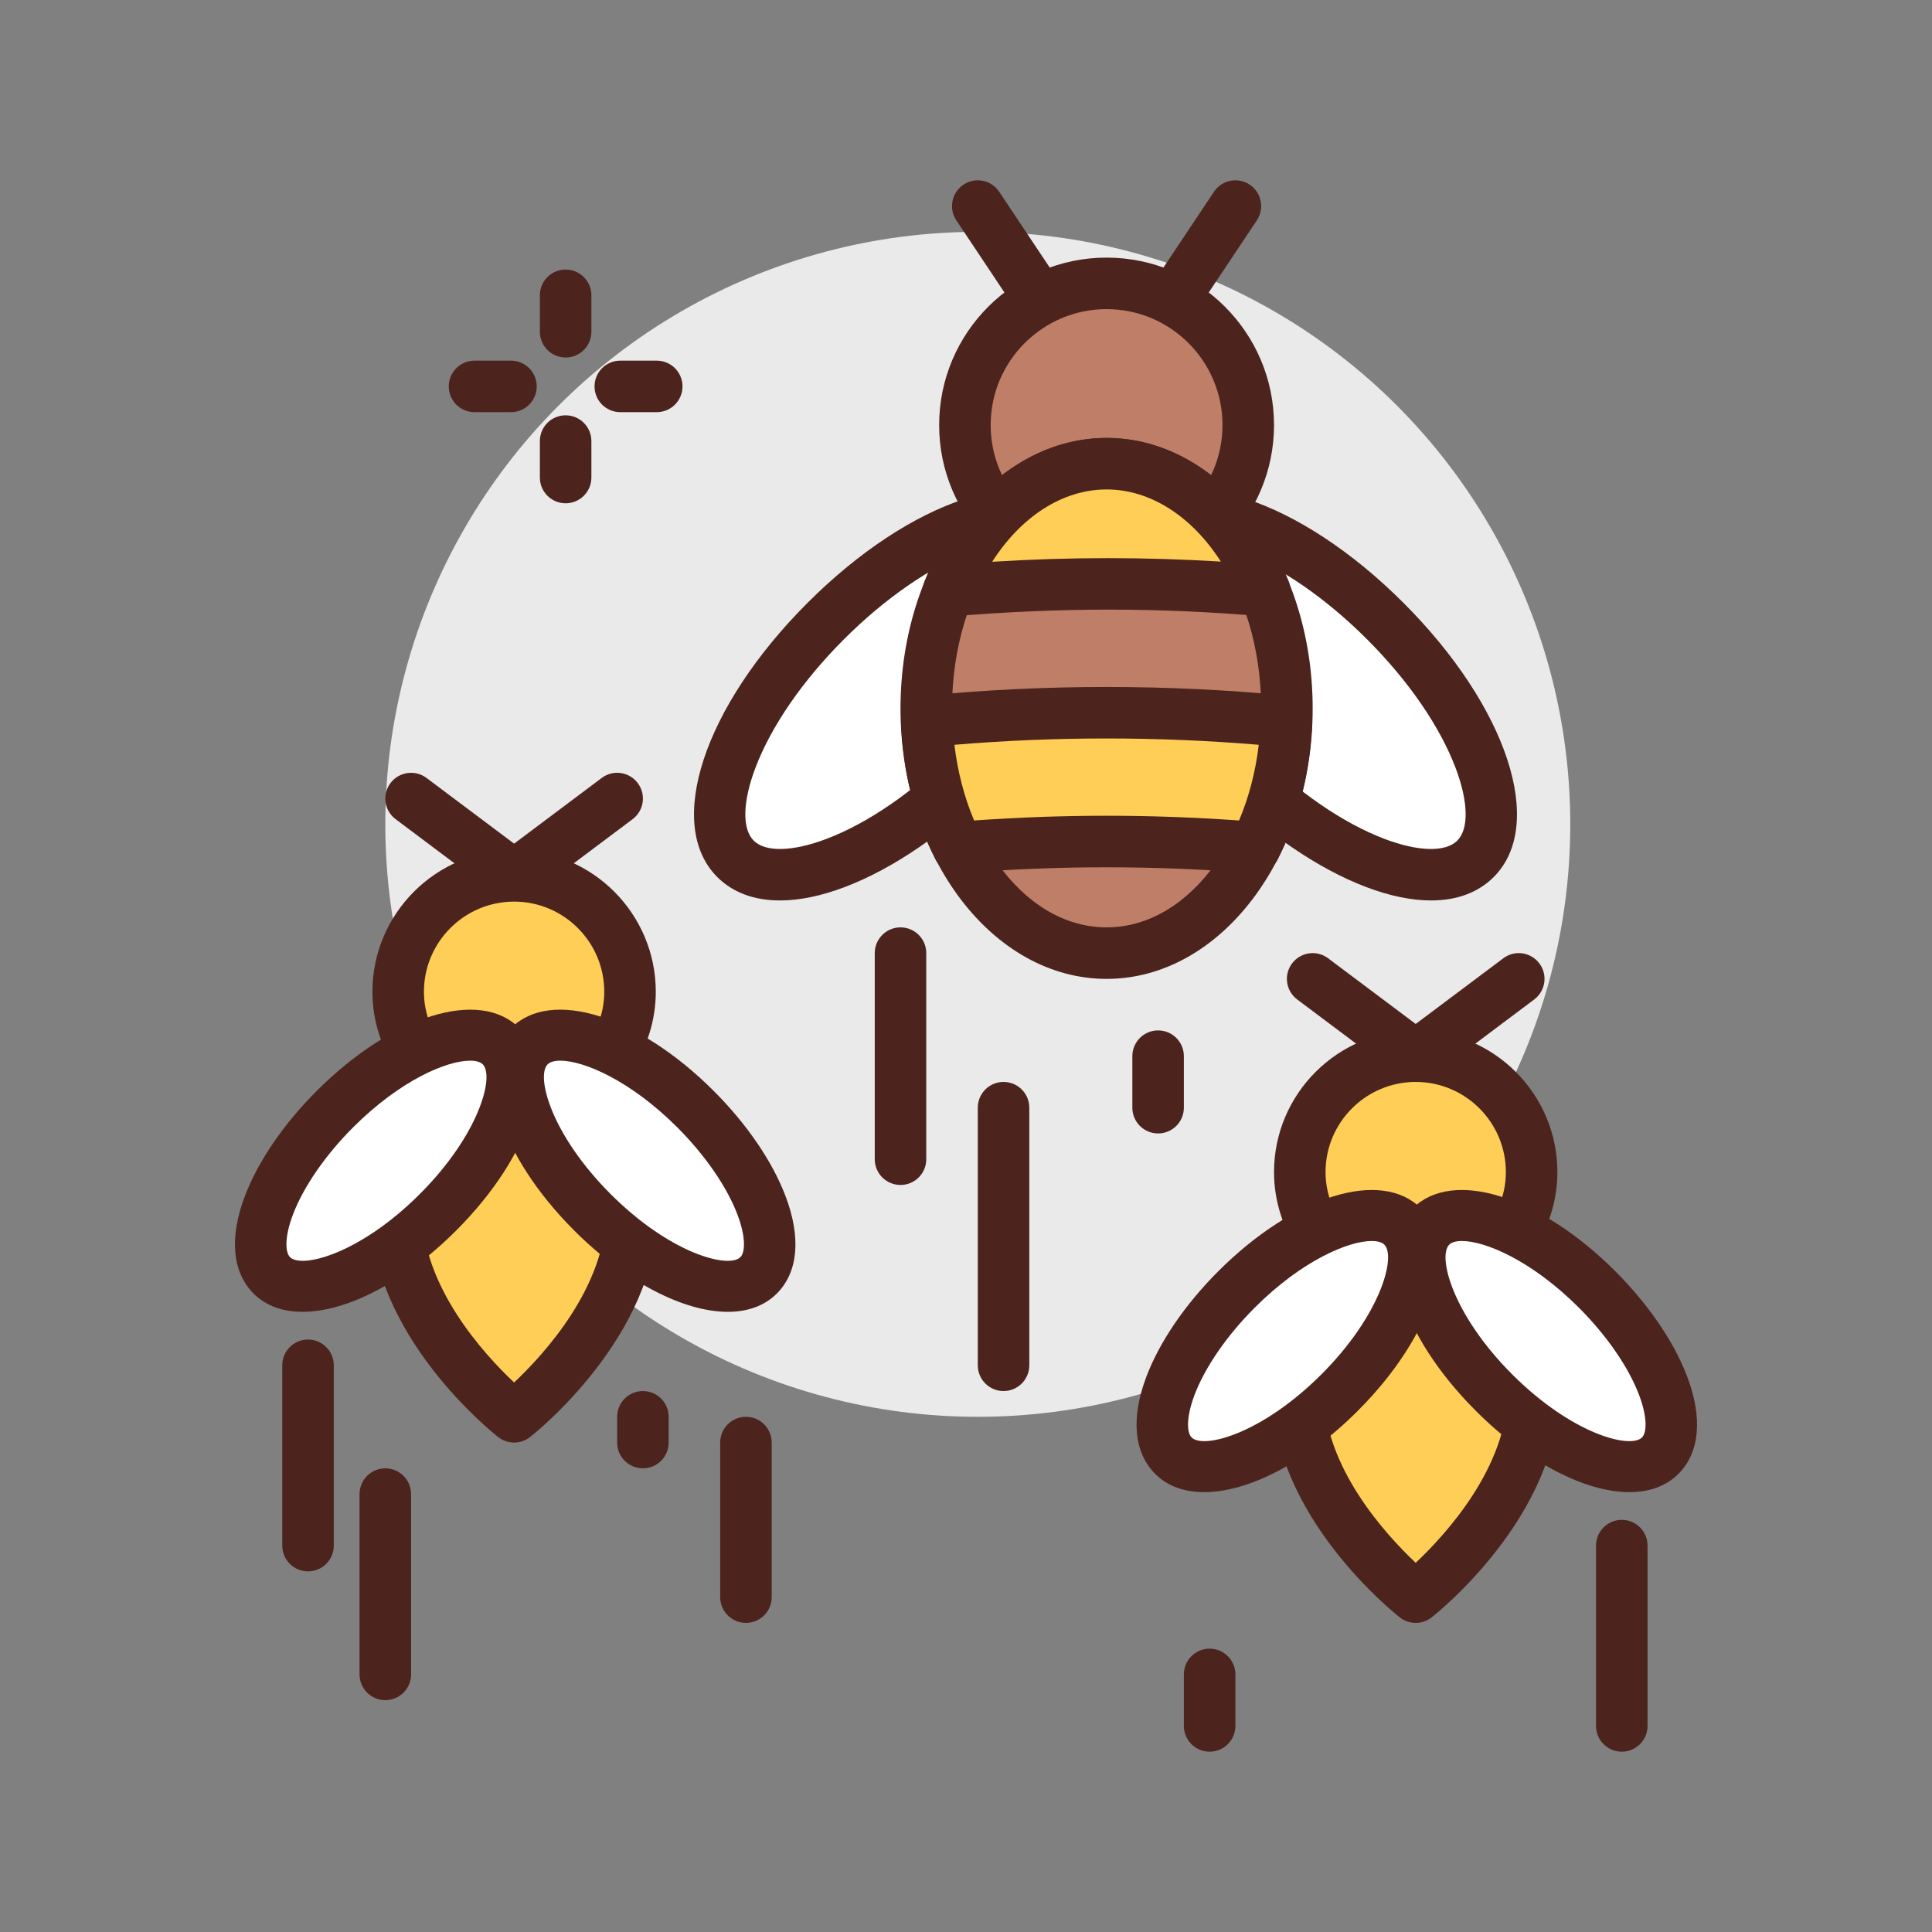 <svg id="bees" enable-background="new 0 0 300 300" height="512" viewBox="0 0 300 300" width="512" xmlns="http://www.w3.org/2000/svg"><rect x="0" y="0" width="300" height="300" fill="#808080" stroke="none"/><g><circle cx="151.83" cy="128.001" fill="#eaeaea" r="92"/><g><circle cx="171.83" cy="66.001" fill="#bf7e68" r="22"/><path d="m171.83 92.001c-14.336 0-26-11.664-26-26s11.664-26 26-26 26 11.664 26 26-11.664 26-26 26zm0-44c-9.926 0-18 8.074-18 18s8.074 18 18 18 18-8.074 18-18-8.074-18-18-18z" fill="#4c241d"/></g><g><ellipse cx="139.66" cy="107.903" fill="#fff" rx="36" ry="16.196" transform="matrix(.707 -.707 .707 .707 -35.393 130.359)"/><path d="m121.115 139.823c-3.996 0-7.32-1.219-9.738-3.637-8.141-8.141-2.121-26.439 14.004-42.564s34.426-22.141 42.562-14.004c8.141 8.143 2.121 26.441-14.004 42.564-7.191 7.191-15.273 12.717-22.762 15.559-3.663 1.391-7.054 2.082-10.062 2.082zm37.086-55.849c-1.992 0-4.465.525-7.219 1.57-6.453 2.449-13.535 7.326-19.945 13.734-6.406 6.408-11.285 13.492-13.734 19.945-1.992 5.256-2.094 9.482-.27 11.307 1.824 1.826 6.051 1.723 11.305-.27 6.453-2.447 13.535-7.326 19.945-13.734 14.02-14.02 17.605-27.65 14.004-31.252-.867-.867-2.281-1.3-4.086-1.3z" fill="#4c241d"/></g><g><ellipse cx="203.66" cy="107.903" fill="#fff" rx="16.196" ry="36" transform="matrix(.707 -.707 .707 .707 -16.648 175.614)"/><path d="m222.205 139.823c-3.008 0-6.398-.691-10.062-2.082-7.488-2.842-15.57-8.367-22.762-15.559-16.125-16.123-22.145-34.422-14.004-42.564 8.141-8.137 26.438-2.121 42.562 14.004s22.145 34.424 14.004 42.564c-2.418 2.419-5.742 3.637-9.738 3.637zm-37.086-55.849c-1.805 0-3.219.434-4.086 1.301-3.602 3.602-.016 17.232 14.004 31.252 6.41 6.408 13.492 11.287 19.945 13.734 5.258 1.996 9.484 2.092 11.305.27 1.824-1.824 1.723-6.051-.27-11.307-2.449-6.453-7.328-13.537-13.734-19.945-6.41-6.408-13.492-11.285-19.945-13.734-2.754-1.046-5.227-1.571-7.219-1.571z" fill="#4c241d"/></g><path d="m183.826 48.001c-.762 0-1.531-.217-2.215-.672-1.84-1.225-2.336-3.709-1.109-5.547l8-12c1.219-1.84 3.699-2.338 5.547-1.109 1.84 1.225 2.336 3.709 1.109 5.547l-8 12c-.769 1.156-2.039 1.781-3.332 1.781z" fill="#4c241d"/><g><ellipse cx="171.83" cy="110.001" fill="#bf7e68" rx="28" ry="38"/><path d="m171.83 152.001c-17.645 0-32-18.842-32-42s14.355-42 32-42 32 18.842 32 42-14.355 42-32 42zm0-76c-13.234 0-24 15.252-24 34s10.766 34 24 34 24-15.252 24-34-10.766-34-24-34z" fill="#4c241d"/></g><path d="m159.834 48.001c-1.293 0-2.562-.625-3.332-1.781l-8-12c-1.227-1.838-.73-4.322 1.109-5.547 1.84-1.229 4.324-.73 5.547 1.109l8 12c1.227 1.838.73 4.322-1.109 5.547-.684.455-1.453.672-2.215.672z" fill="#4c241d"/><g><path d="m143.905 112.025c.282 7.251 2.037 13.964 4.903 19.578 7.458-.596 15.14-.935 23.022-.935s15.564.338 23.022.935c2.865-5.614 4.62-12.327 4.903-19.578-8.964-.879-18.306-1.357-27.925-1.357s-18.961.478-27.925 1.357z" fill="#ffce56"/><path d="m194.854 135.603c-.105 0-.211-.004-.32-.014-15.289-1.223-30.117-1.223-45.406 0-1.664.145-3.148-.729-3.883-2.168-3.191-6.256-5.035-13.6-5.336-21.24-.086-2.115 1.496-3.93 3.605-4.137 18.633-1.828 38-1.828 56.633 0 2.109.207 3.691 2.021 3.605 4.137-.301 7.641-2.145 14.984-5.336 21.24-.687 1.346-2.066 2.182-3.562 2.182zm-23.024-8.936c6.734 0 13.641.248 20.57.738 1.527-3.607 2.566-7.59 3.059-11.754-15.609-1.309-31.648-1.309-47.258 0 .492 4.164 1.531 8.146 3.059 11.754 6.929-.49 13.836-.738 20.57-.738z" fill="#4c241d"/></g><g><path d="m147.271 91.751c7.94-.68 16.128-1.084 24.559-1.084 8.415 0 16.619.365 24.542 1.045-4.763-11.747-13.965-19.712-24.542-19.712-10.589.001-19.801 7.983-24.559 19.751z" fill="#ffce56"/><path d="m147.271 95.751c-1.262 0-2.461-.598-3.219-1.625-.824-1.117-1.012-2.586-.488-3.875 5.547-13.725 16.379-22.25 28.266-22.25 11.871 0 22.695 8.51 28.25 22.209.523 1.289.336 2.758-.488 3.877s-2.18 1.734-3.559 1.611c-15.754-1.354-31.402-1.42-48.422.039-.113.01-.226.014-.34.014zm24.559-19.75c-6.805 0-13.246 4.176-17.766 11.232 12.168-.762 23.793-.74 35.512-.029-4.515-7.037-10.953-11.203-17.746-11.203z" fill="#4c241d"/></g><path d="m79.83 140.001c-.844 0-1.688-.268-2.398-.801l-16-12c-1.77-1.324-2.129-3.832-.801-5.6 1.324-1.764 3.832-2.125 5.598-.799l13.602 10.199 13.602-10.199c1.766-1.332 4.27-.969 5.598.799s.969 4.275-.801 5.6l-16 12c-.712.534-1.556.801-2.4.801z" fill="#4c241d"/><g><path d="m93.114 166.055c2.901-3.196 4.716-7.398 4.716-12.054 0-9.941-8.059-18-18-18s-18 8.059-18 18c0 4.656 1.815 8.859 4.716 12.054-3.093 5.731-5.002 13.441-5.002 21.946 0 17.673 18.286 32 18.286 32s18.286-14.327 18.286-32c0-8.505-1.909-16.214-5.002-21.946z" fill="#ffce56"/><path d="m79.83 224.001c-.871 0-1.742-.283-2.469-.852-.809-.633-19.816-15.75-19.816-35.148 0-7.777 1.512-15.281 4.293-21.438-2.602-3.695-4.008-8.066-4.008-12.562 0-12.131 9.871-22 22-22s22 9.869 22 22c0 4.496-1.406 8.867-4.008 12.562 2.781 6.156 4.293 13.66 4.293 21.438 0 19.398-19.008 34.516-19.816 35.148-.727.569-1.598.852-2.469.852zm0-84c-7.719 0-14 6.281-14 14 0 3.426 1.305 6.752 3.676 9.367 1.141 1.256 1.363 3.094.559 4.586-2.914 5.406-4.52 12.525-4.52 20.047 0 11.787 9.625 22.281 14.285 26.672 4.66-4.391 14.285-14.885 14.285-26.672 0-7.521-1.605-14.641-4.52-20.047-.805-1.492-.582-3.33.559-4.586 2.371-2.615 3.676-5.941 3.676-9.367 0-7.719-6.281-14-14-14z" fill="#4c241d"/></g><g><ellipse cx="99.999" cy="180.242" fill="#fff" rx="11.322" ry="25.166" transform="matrix(.707 -.707 .707 .707 -98.161 123.502)"/><path d="m113.018 203.7c-6.801 0-15.746-4.518-23.852-12.625-11.758-11.758-15.965-25.281-9.789-31.457 6.172-6.182 19.703-1.969 31.457 9.789 5.145 5.145 9.105 10.947 11.148 16.338 2.441 6.434 1.957 11.803-1.359 15.119-1.918 1.918-4.547 2.836-7.605 2.836zm-26.008-39c-.922 0-1.602.201-1.977.574-1.824 1.826.504 10.859 9.789 20.145 9.285 9.281 18.32 11.609 20.145 9.789.742-.74.883-3.076-.461-6.625-1.629-4.293-5.031-9.221-9.328-13.52-7.379-7.374-14.598-10.363-18.168-10.363z" fill="#4c241d"/></g><g><ellipse cx="59.999" cy="180.242" fill="#fff" rx="25.166" ry="11.322" transform="matrix(.707 -.707 .707 .707 -109.877 95.218)"/><path d="m46.982 203.7c-3.062 0-5.688-.918-7.605-2.836-3.316-3.316-3.801-8.686-1.359-15.119 2.043-5.391 6.004-11.193 11.148-16.338 11.758-11.76 25.281-15.967 31.457-9.789 6.176 6.176 1.969 19.699-9.789 31.457-8.105 8.106-17.051 12.625-23.852 12.625zm26.008-39c-3.57 0-10.789 2.986-18.168 10.363-4.297 4.299-7.699 9.227-9.328 13.52-1.344 3.549-1.203 5.885-.461 6.625 1.828 1.818 10.859-.508 20.145-9.789 9.285-9.285 11.613-18.318 9.789-20.145-.375-.374-1.055-.574-1.977-.574z" fill="#4c241d"/></g><path d="m219.83 168.001c-.844 0-1.688-.268-2.398-.801l-16-12c-1.77-1.324-2.129-3.832-.801-5.6 1.324-1.764 3.832-2.127 5.598-.799l13.602 10.199 13.602-10.199c1.766-1.334 4.273-.967 5.598.799 1.328 1.768.969 4.275-.801 5.6l-16 12c-.712.534-1.556.801-2.4.801z" fill="#4c241d"/><g><path d="m233.114 194.055c2.901-3.196 4.716-7.398 4.716-12.054 0-9.941-8.059-18-18-18s-18 8.059-18 18c0 4.656 1.815 8.859 4.716 12.054-3.093 5.731-5.002 13.441-5.002 21.946 0 17.673 18.286 32 18.286 32s18.286-14.327 18.286-32c0-8.505-1.909-16.214-5.002-21.946z" fill="#ffce56"/><path d="m219.83 252.001c-.871 0-1.742-.283-2.469-.852-.809-.633-19.816-15.75-19.816-35.148 0-7.777 1.512-15.281 4.293-21.438-2.602-3.695-4.008-8.066-4.008-12.562 0-12.131 9.871-22 22-22s22 9.869 22 22c0 4.496-1.406 8.867-4.008 12.562 2.781 6.156 4.293 13.66 4.293 21.438 0 19.398-19.008 34.516-19.816 35.148-.727.569-1.598.852-2.469.852zm0-84c-7.719 0-14 6.281-14 14 0 3.426 1.305 6.752 3.676 9.367 1.141 1.256 1.363 3.094.559 4.586-2.914 5.406-4.52 12.525-4.52 20.047 0 11.787 9.625 22.281 14.285 26.672 4.66-4.391 14.285-14.885 14.285-26.672 0-7.521-1.605-14.641-4.52-20.047-.805-1.492-.582-3.33.559-4.586 2.371-2.615 3.676-5.941 3.676-9.367 0-7.719-6.281-14-14-14z" fill="#4c241d"/></g><g><ellipse cx="239.999" cy="208.242" fill="#fff" rx="11.322" ry="25.166" transform="matrix(.707 -.707 .707 .707 -76.955 230.698)"/><path d="m253.018 231.7c-6.801 0-15.746-4.518-23.852-12.625-11.758-11.758-15.965-25.281-9.789-31.457 6.172-6.178 19.699-1.967 31.457 9.789 5.145 5.145 9.105 10.947 11.148 16.338 2.441 6.434 1.957 11.803-1.359 15.119-1.918 1.918-4.547 2.836-7.605 2.836zm-26.008-39c-.922 0-1.602.201-1.977.574-1.824 1.826.504 10.859 9.789 20.145 9.285 9.281 18.32 11.609 20.145 9.789.742-.74.883-3.076-.461-6.625-1.629-4.293-5.031-9.221-9.328-13.52-7.379-7.374-14.598-10.363-18.168-10.363z" fill="#4c241d"/></g><g><ellipse cx="199.999" cy="208.242" fill="#fff" rx="25.166" ry="11.322" transform="matrix(.707 -.707 .707 .707 -88.671 202.414)"/><path d="m186.982 231.7c-3.062 0-5.688-.918-7.605-2.836-3.316-3.316-3.801-8.686-1.359-15.119 2.043-5.391 6.004-11.193 11.148-16.338 11.754-11.758 25.281-15.967 31.457-9.789 6.176 6.176 1.969 19.699-9.789 31.457-8.105 8.106-17.051 12.625-23.852 12.625zm26.008-39c-3.57 0-10.789 2.986-18.168 10.363-4.297 4.299-7.699 9.227-9.328 13.52-1.344 3.549-1.203 5.885-.461 6.625 1.828 1.818 10.859-.508 20.145-9.789 9.285-9.285 11.613-18.318 9.789-20.145-.375-.374-1.055-.574-1.977-.574z" fill="#4c241d"/></g><g fill="#4c241d"><path d="m47.83 244.001c-2.211 0-4-1.791-4-4v-28c0-2.209 1.789-4 4-4s4 1.791 4 4v28c0 2.209-1.789 4-4 4z"/><path d="m59.83 264.001c-2.211 0-4-1.791-4-4v-28c0-2.209 1.789-4 4-4s4 1.791 4 4v28c0 2.209-1.789 4-4 4z"/><path d="m99.83 228.001c-2.211 0-4-1.791-4-4v-4c0-2.209 1.789-4 4-4s4 1.791 4 4v4c0 2.209-1.789 4-4 4z"/><path d="m115.83 252.001c-2.211 0-4-1.791-4-4v-24c0-2.209 1.789-4 4-4s4 1.791 4 4v24c0 2.209-1.789 4-4 4z"/><path d="m139.83 184.001c-2.211 0-4-1.791-4-4v-32c0-2.209 1.789-4 4-4s4 1.791 4 4v32c0 2.209-1.789 4-4 4z"/><path d="m187.83 272.001c-2.211 0-4-1.791-4-4v-8c0-2.209 1.789-4 4-4s4 1.791 4 4v8c0 2.209-1.789 4-4 4z"/><path d="m251.83 272.001c-2.211 0-4-1.791-4-4v-28c0-2.209 1.789-4 4-4s4 1.791 4 4v28c0 2.209-1.789 4-4 4z"/><path d="m155.83 216.001c-2.211 0-4-1.791-4-4v-40c0-2.209 1.789-4 4-4s4 1.791 4 4v40c0 2.209-1.789 4-4 4z"/><path d="m179.83 176.001c-2.211 0-4-1.791-4-4v-8c0-2.209 1.789-4 4-4s4 1.791 4 4v8c0 2.209-1.789 4-4 4z"/><path d="m87.83 55.513c-2.211 0-4-1.791-4-4v-5.66c0-2.209 1.789-4 4-4s4 1.791 4 4v5.66c0 2.209-1.789 4-4 4z"/><path d="m87.83 78.15c-2.211 0-4-1.791-4-4v-5.66c0-2.209 1.789-4 4-4s4 1.791 4 4v5.66c0 2.209-1.789 4-4 4z"/><path d="m79.342 64.001h-5.66c-2.211 0-4-1.791-4-4s1.789-4 4-4h5.66c2.211 0 4 1.791 4 4s-1.789 4-4 4z"/><path d="m101.979 64.001h-5.66c-2.211 0-4-1.791-4-4s1.789-4 4-4h5.66c2.211 0 4 1.791 4 4s-1.79 4-4 4z"/></g></g></svg>